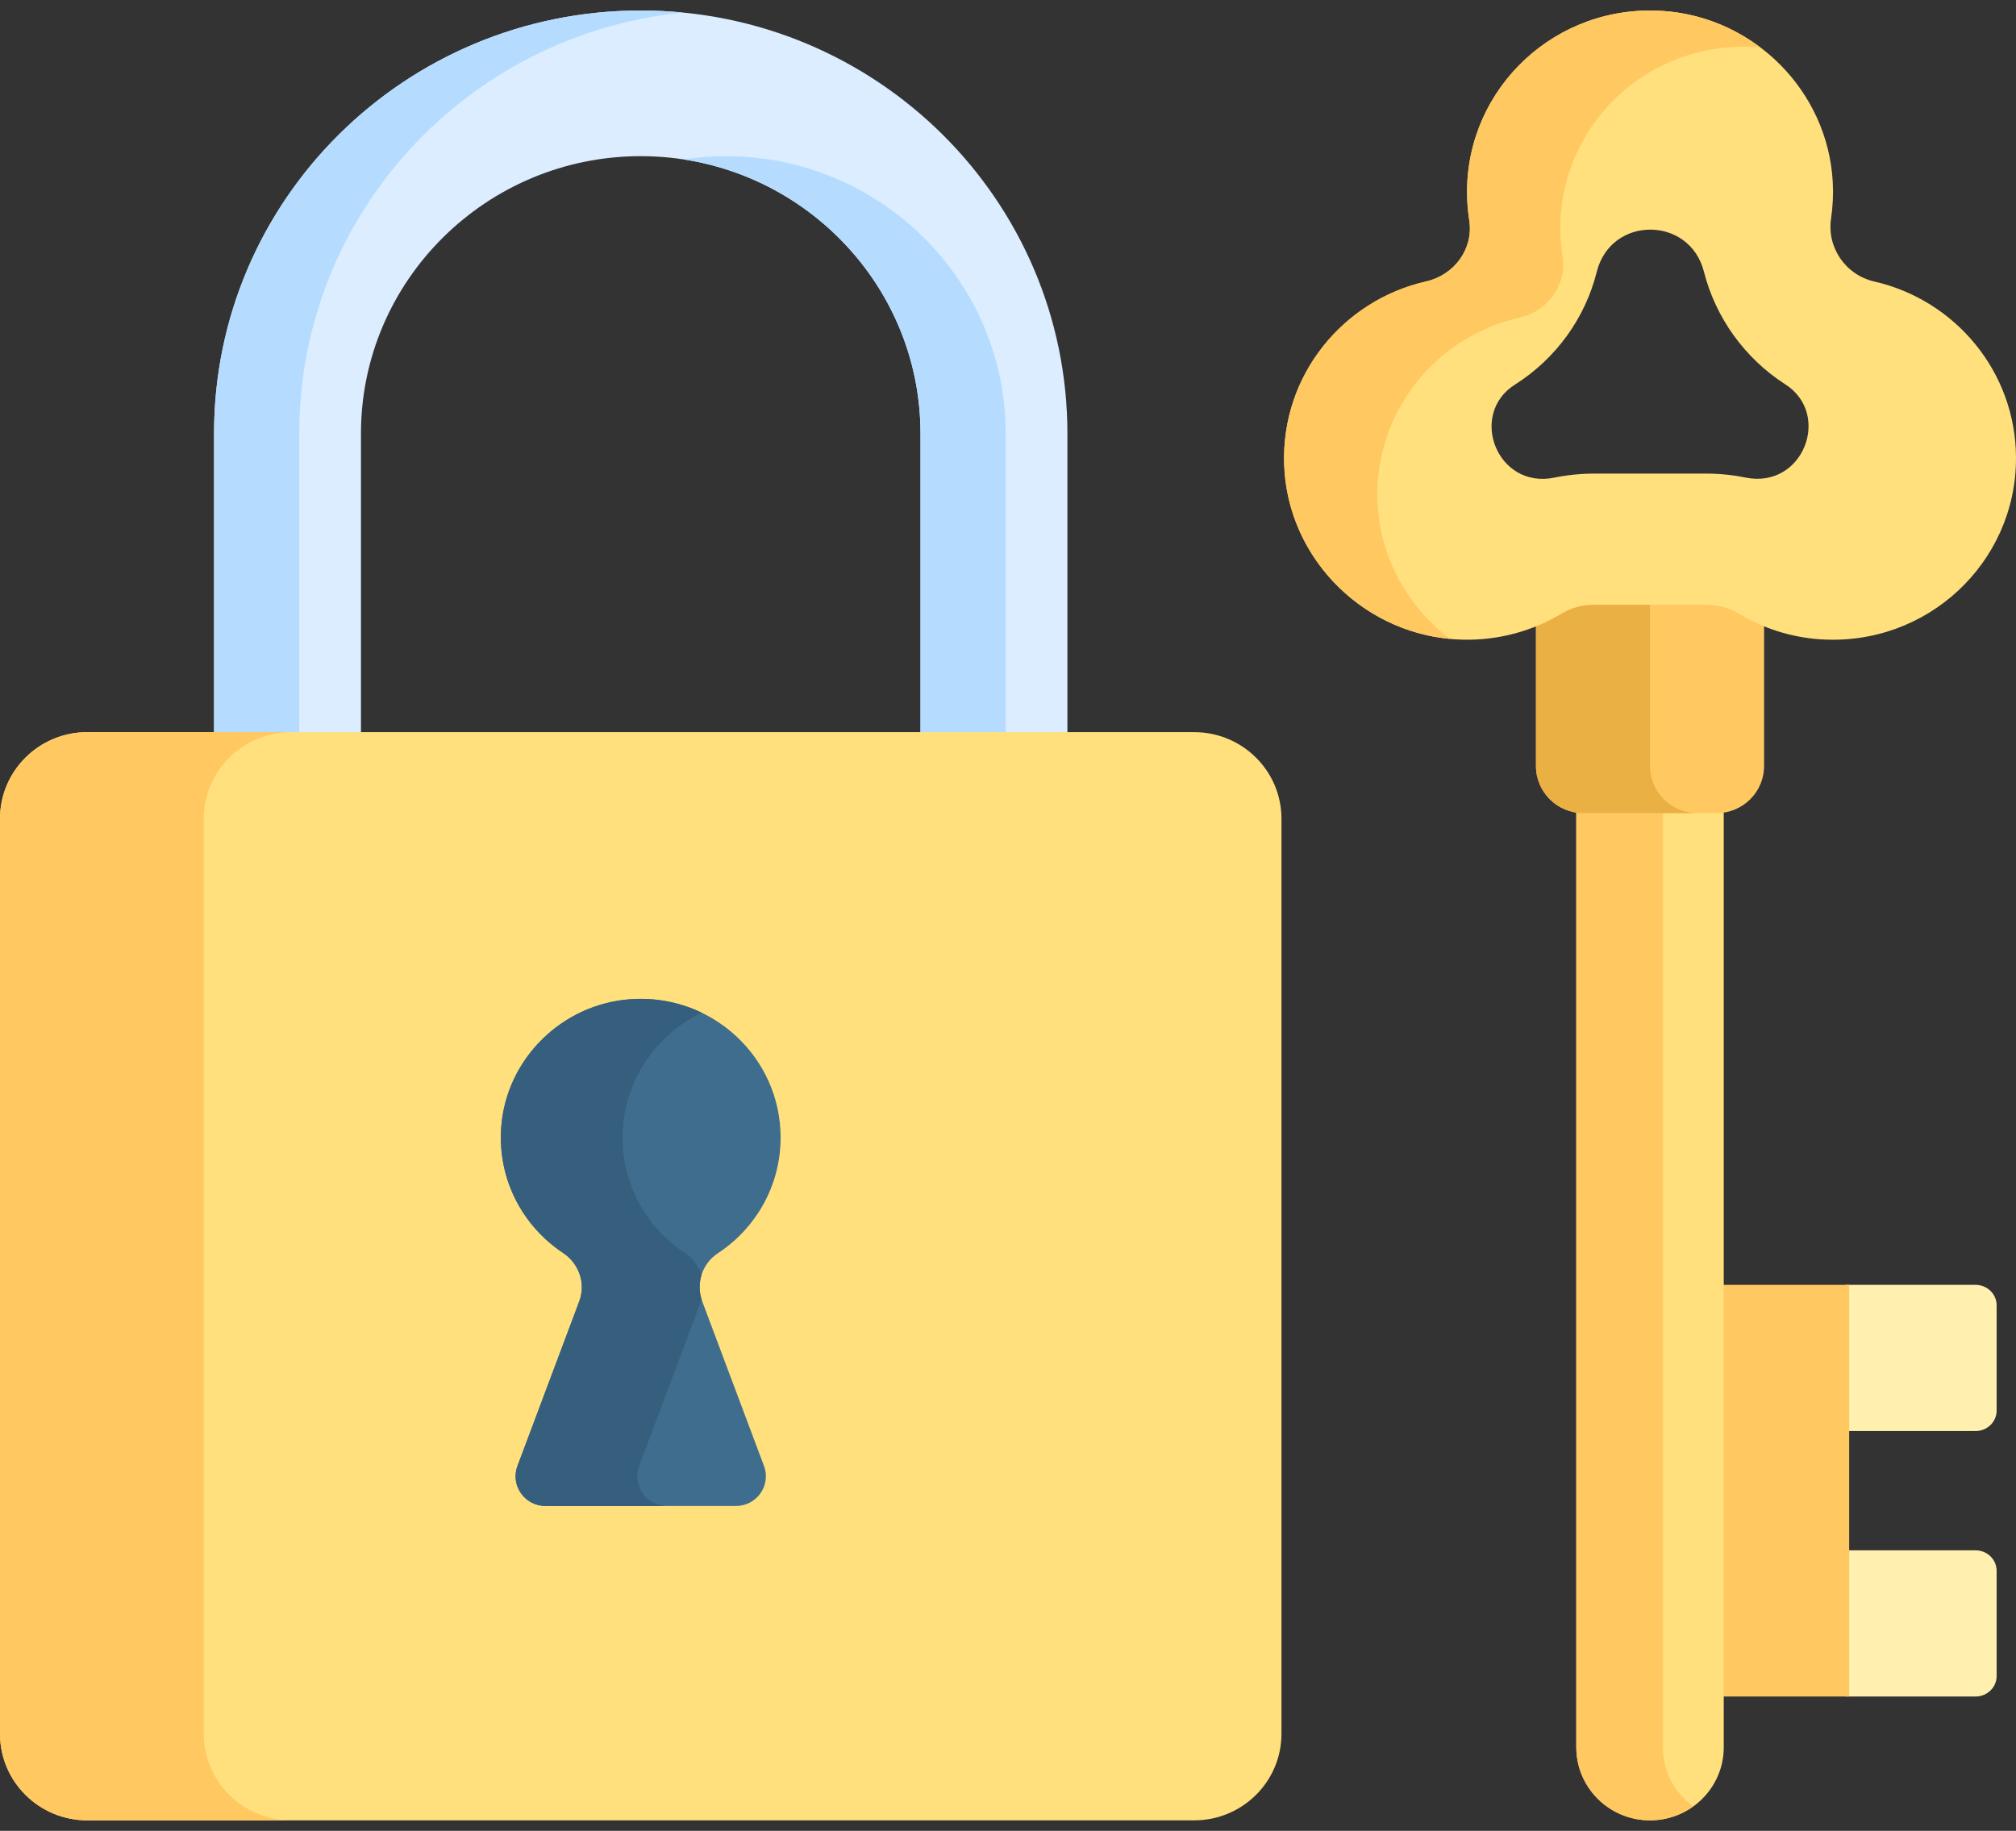 <svg width="120" height="109" viewBox="0 0 120 109" fill="none" xmlns="http://www.w3.org/2000/svg">
<rect x="0" y="0" width="120" height="109" fill="#333333" stroke="none"/>
<path d="M117.592 76.493H109.882V85.197H117.592C118.285 85.197 118.847 84.652 118.847 83.979V77.711C118.847 77.038 118.285 76.493 117.592 76.493ZM117.592 92.298H109.882V101.002H117.592C118.285 101.002 118.847 100.457 118.847 99.784V93.516C118.847 92.844 118.285 92.298 117.592 92.298Z" fill="#FFF0AF"/>
<path d="M102.262 76.493H110.07V101.002H102.262V76.493Z" fill="#FFC861"/>
<path d="M21.486 44.546V25.811C21.486 16.705 28.956 9.297 38.139 9.297C47.321 9.297 54.791 16.706 54.791 25.811V44.546H63.536V25.811C63.536 11.901 52.165 0.625 38.139 0.625C24.112 0.625 12.741 11.901 12.741 25.811V44.546H21.486Z" fill="#DBEDFF"/>
<path d="M40.674 0.75C39.831 0.667 38.985 0.626 38.139 0.625C24.112 0.625 12.741 11.901 12.741 25.811V44.546H17.812V25.811C17.812 12.75 27.838 2.012 40.674 0.75ZM43.209 9.297C42.347 9.297 41.501 9.363 40.674 9.488C48.657 10.703 54.791 17.56 54.791 25.811V44.546H59.862V25.811C59.862 16.706 52.391 9.297 43.209 9.297Z" fill="#B5DCFF"/>
<path d="M102.02 47.776H94.324L93.827 48.375V104.022C93.827 106.425 95.792 108.374 98.216 108.374C100.639 108.374 102.604 106.425 102.604 104.022V48.375L102.02 47.776Z" fill="#FFE07D"/>
<path d="M98.978 104.022V48.375L99.475 47.776H94.324L93.827 48.375V104.022C93.827 106.426 95.792 108.374 98.216 108.374C99.179 108.374 100.067 108.063 100.791 107.541C99.694 106.75 98.978 105.47 98.978 104.022Z" fill="#FFC861"/>
<path d="M104.656 36.662L102.805 35.445H93.469L91.618 36.702L91.427 37.286V45.606C91.427 47.155 92.693 48.41 94.255 48.41H102.177C103.739 48.41 105.005 47.155 105.005 45.606V37.283L104.656 36.662Z" fill="#FFC861"/>
<path d="M98.216 45.606V35.445H93.469L91.618 36.702L91.427 37.286V45.606C91.427 47.155 92.693 48.41 94.255 48.41H101.044C99.482 48.41 98.216 47.155 98.216 45.606Z" fill="#EBB044"/>
<path d="M111.568 16.76C109.851 16.367 108.736 14.737 108.992 13.008C109.098 12.287 109.132 11.557 109.092 10.829C108.798 5.436 104.431 1.029 98.998 0.653C92.629 0.211 87.324 5.205 87.324 11.427C87.324 11.999 87.369 12.561 87.455 13.11C87.723 14.806 86.576 16.372 84.887 16.755C79.962 17.871 76.262 22.322 76.438 27.648C76.625 33.329 81.332 37.95 87.062 38.083C89.224 38.133 91.247 37.557 92.96 36.526C93.54 36.178 94.209 36.004 94.887 36.004H101.562C102.243 36.004 102.915 36.182 103.498 36.532C104.928 37.393 106.569 37.937 108.324 38.059C114.694 38.501 120 33.507 120 27.285C120 22.132 116.372 17.859 111.568 16.76ZM103.9 28.431C103.131 28.274 102.348 28.195 101.562 28.196H94.887C94.088 28.196 93.296 28.277 92.524 28.435C89.099 29.137 87.393 24.657 90.172 22.9C92.607 21.361 94.356 18.942 95.043 16.19C95.884 12.822 100.579 12.846 101.423 16.172C102.122 18.923 103.863 21.342 106.272 22.885C109.039 24.658 107.335 29.129 103.9 28.431Z" fill="#FFE07D"/>
<path d="M81.991 29.803C81.815 24.477 85.514 20.026 90.44 18.91C92.129 18.527 93.276 16.961 93.008 15.264C92.921 14.708 92.877 14.145 92.877 13.582C92.877 7.36 98.182 2.367 104.551 2.808C104.632 2.813 104.711 2.823 104.792 2.83C103.156 1.593 101.162 0.803 98.998 0.653C92.629 0.211 87.324 5.205 87.324 11.427C87.324 11.999 87.369 12.561 87.455 13.11C87.723 14.806 86.575 16.372 84.887 16.755C79.962 17.871 76.262 22.322 76.438 27.648C76.617 33.079 80.928 37.538 86.313 38.036C83.781 36.127 82.102 33.149 81.991 29.803Z" fill="#FFC861"/>
<path d="M71.081 43.588H5.196C2.326 43.588 0 45.895 0 48.741V103.222C0 106.067 2.326 108.374 5.196 108.374H71.081C73.951 108.374 76.277 106.067 76.277 103.222V48.741C76.277 45.895 73.951 43.588 71.081 43.588Z" fill="#FFE07D"/>
<path d="M12.129 103.221V48.741C12.129 45.895 14.456 43.588 17.325 43.588H5.196C2.326 43.588 0 45.895 0 48.741V103.222C0 106.067 2.326 108.374 5.196 108.374H17.325C14.456 108.374 12.129 106.067 12.129 103.221Z" fill="#FFC861"/>
<path d="M41.801 77.481C41.405 76.427 41.784 75.234 42.729 74.613C44.98 73.135 46.465 70.601 46.465 67.724C46.465 62.968 42.41 59.151 37.542 59.487C33.468 59.769 30.158 63.02 29.839 67.058C29.591 70.192 31.11 72.993 33.512 74.588C34.466 75.222 34.882 76.403 34.481 77.471L30.802 87.275C30.369 88.429 31.229 89.657 32.471 89.657H43.807C45.049 89.657 45.909 88.429 45.476 87.275L41.801 77.481Z" fill="#3F6D8E"/>
<path d="M38.045 87.275L41.724 77.471C41.738 77.434 41.749 77.397 41.761 77.36C41.61 76.885 41.609 76.376 41.758 75.9C41.582 75.364 41.229 74.901 40.755 74.589C38.353 72.994 36.834 70.192 37.082 67.058C37.318 64.084 39.176 61.538 41.767 60.29C40.504 59.683 39.062 59.383 37.542 59.488C33.468 59.77 30.158 63.021 29.839 67.058C29.591 70.192 31.11 72.994 33.512 74.589C34.466 75.222 34.882 76.404 34.481 77.471L30.802 87.275C30.369 88.429 31.229 89.657 32.471 89.657H39.714C38.472 89.657 37.612 88.429 38.045 87.275Z" fill="#365E7D"/>
</svg>
